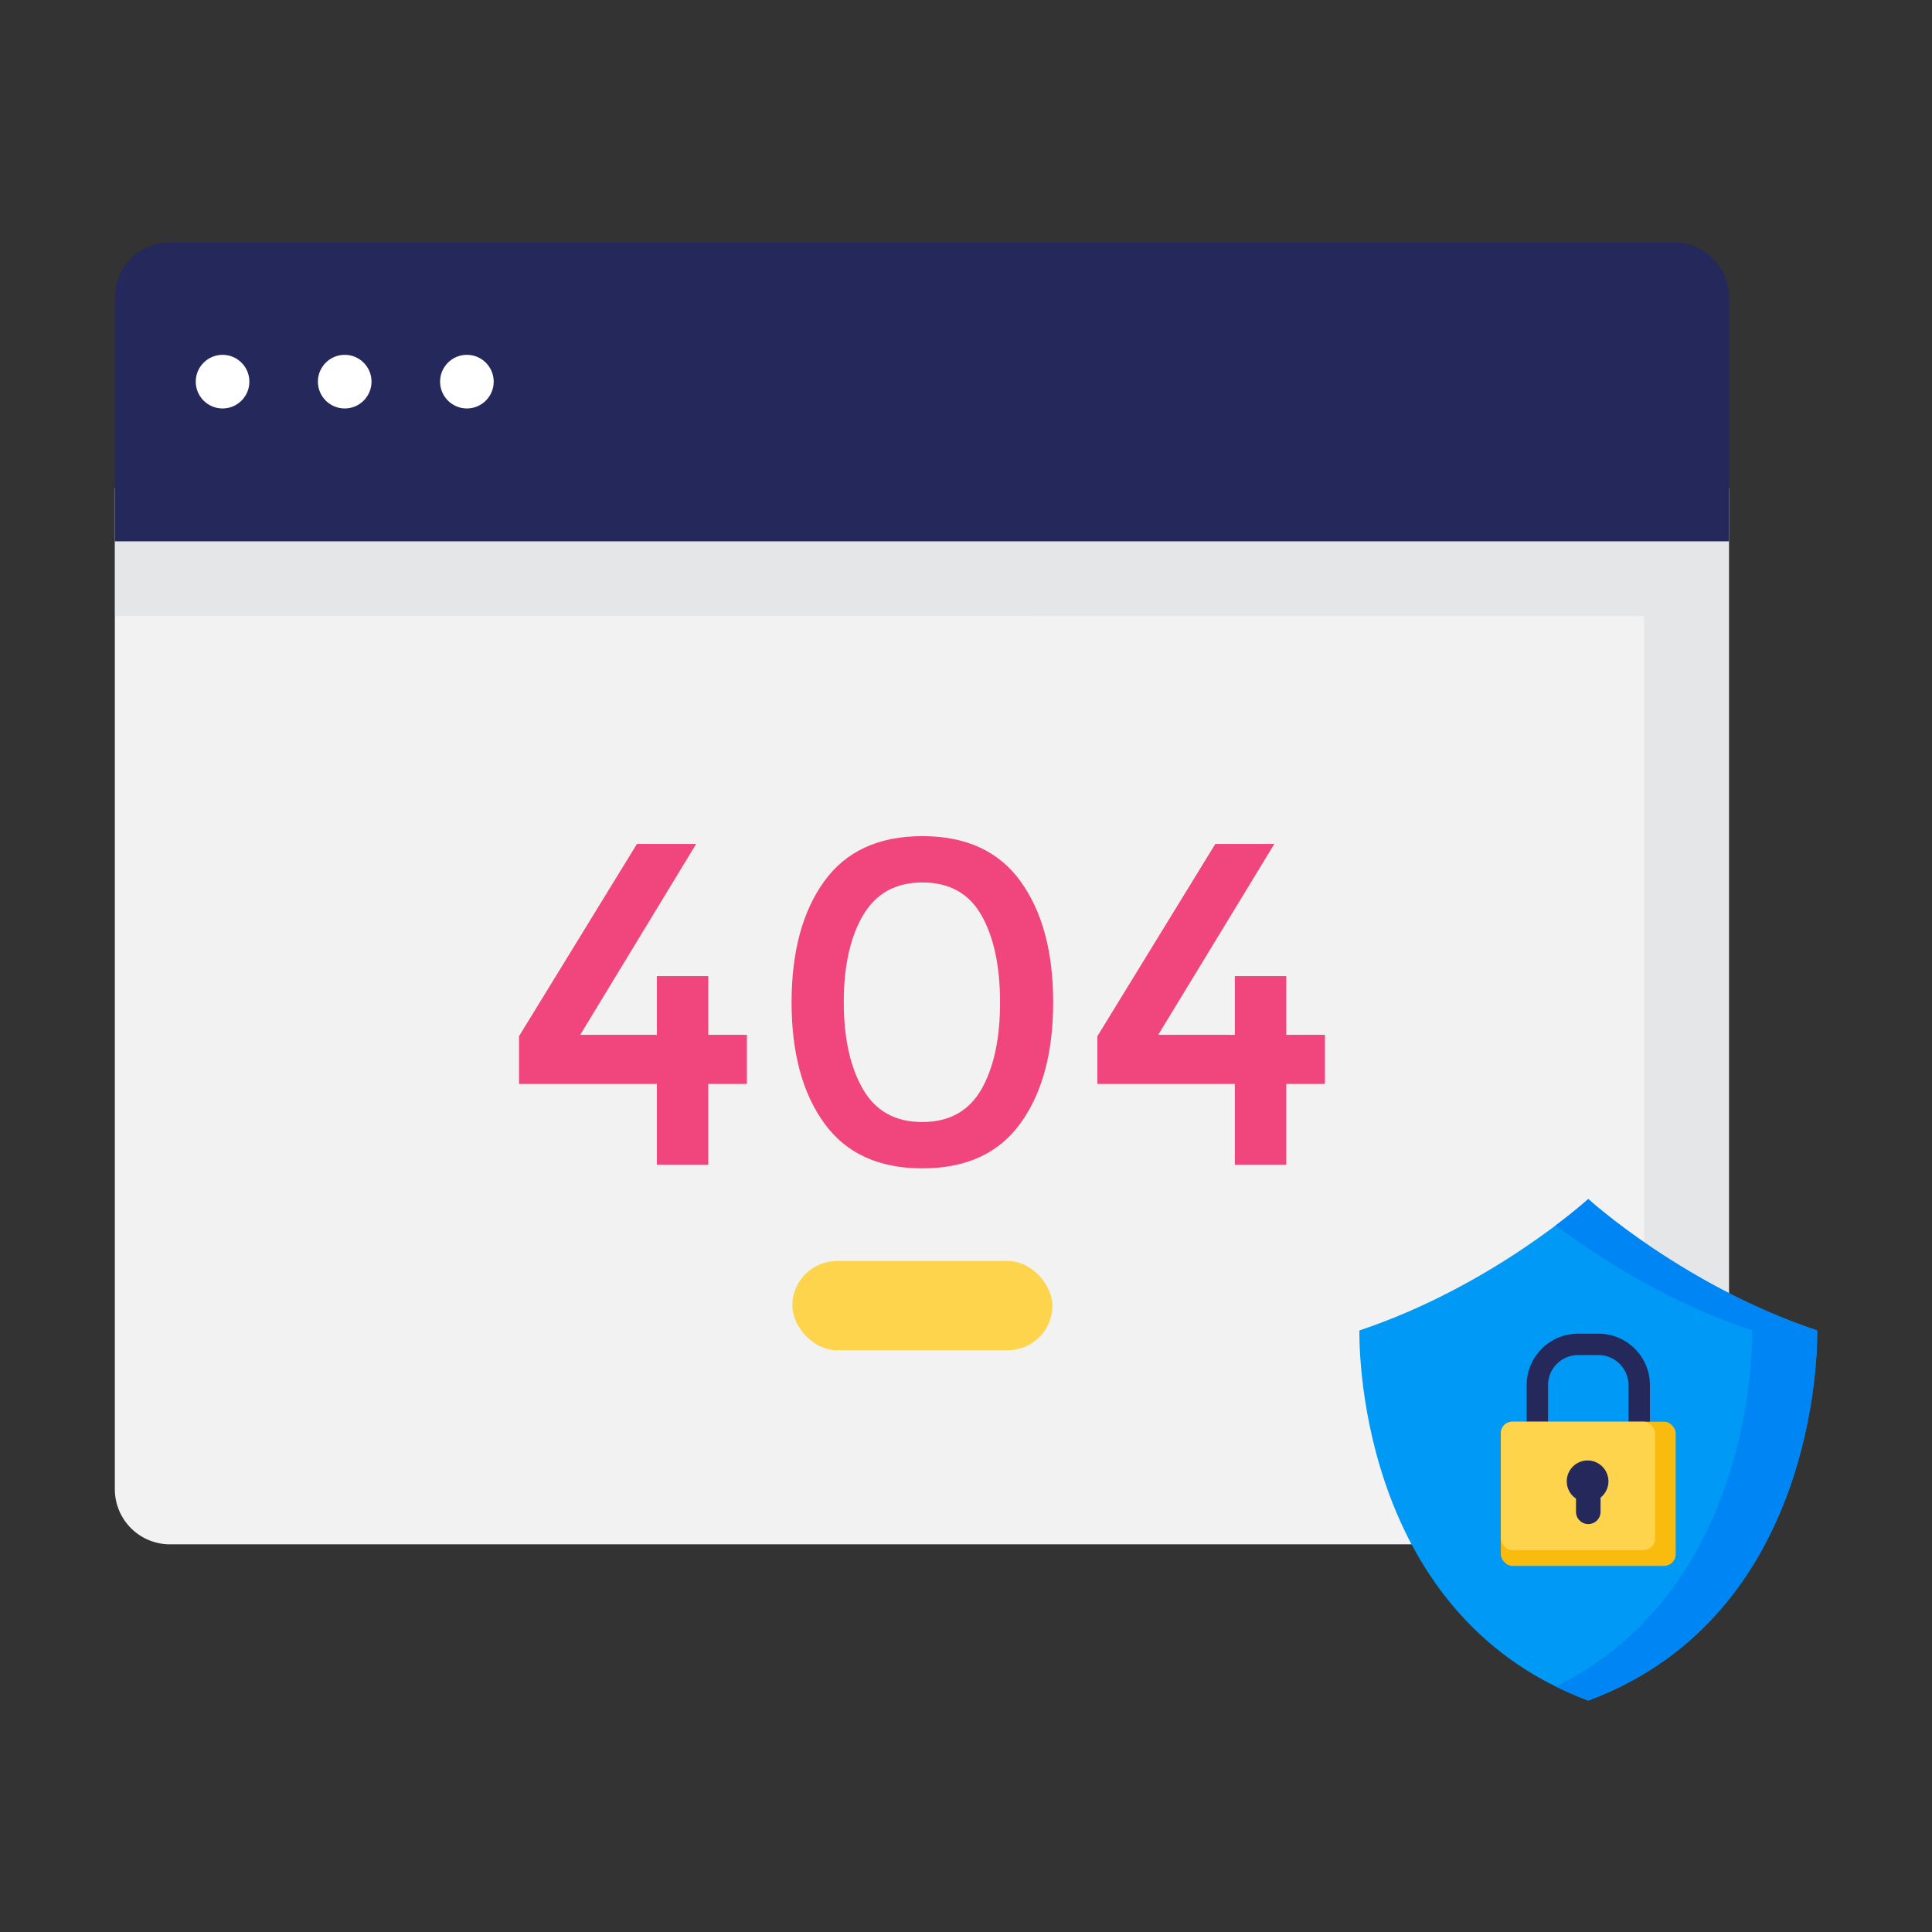 <svg id="Layer_1" data-name="Layer 1" xmlns="http://www.w3.org/2000/svg" viewBox="0 0 500 500" width="500" height="500" class="illustration"><rect x="0" y="0" width="500" height="500" fill="#333333" stroke="none"/><defs><style>.cls-1{fill:#f2f2f2;}.cls-2{fill:#c3c7c9;opacity:0.26;}.cls-3{fill:#24285b;}.cls-4{fill:#fff;}.cls-5{fill:#f0457d;}.cls-6{fill:#ffd44d;}.cls-7{fill:#0099f5;}.cls-8{fill:#f9bb0d;}.cls-9{fill:#0086f4;}</style></defs><title>Internet security</title><path class="cls-1" d="M447.46,126.33V385.4a14.27,14.27,0,0,1-14.26,14.27H44A14.27,14.27,0,0,1,29.72,385.4V126.33Z"></path><path class="cls-2" d="M29.72,126.33v33.09H425.49V399.67h7.71a14.27,14.27,0,0,0,14.26-14.27V126.33Z"></path><path class="cls-3" d="M447.46,77v63.09H29.72V77A14.26,14.26,0,0,1,44,62.73H433.2A14.26,14.26,0,0,1,447.46,77Z"></path><circle class="cls-4" cx="120.83" cy="98.77" r="6.94"></circle><circle class="cls-4" cx="89.21" cy="98.77" r="6.94"></circle><circle class="cls-4" cx="57.6" cy="98.77" r="6.94"></circle><path class="cls-5" d="M170,267.81v-15.2h13.3v15.2h10v12.71h-10v20.9H170v-20.9H134.32V268.17l30.52-49.76h15.32l-30,49.4Z"></path><path class="cls-5" d="M213.3,290.67q-8.45-11.69-8.44-31.29t8.44-31.29q8.43-11.7,25.41-11.7t25.41,11.7q8.44,11.7,8.44,31.29t-8.44,31.29q-8.43,11.7-25.41,11.7T213.3,290.67Zm10-53.73q-4.94,8.55-4.93,22.44t4.93,22.45q4.93,8.55,15.38,8.55T254,281.89q4.82-8.49,4.81-22.51T254,236.88q-4.82-8.49-15.26-8.5T223.33,236.94Z"></path><path class="cls-5" d="M319.58,267.81v-15.2h13.31v15.2h10v12.71h-10v20.9H319.58v-20.9H284V268.17l30.52-49.76H329.8l-30.05,49.4Z"></path><rect class="cls-6" x="205.05" y="326.35" width="67.31" height="23.09" rx="11.55"></rect><path class="cls-7" d="M470.27,344.31c-34.58-11.54-59.23-34-59.23-34s-24.64,22.46-59.22,34c0,0-2.08,73,59.22,95.79C472.35,417.28,470.27,344.31,470.27,344.31Z"></path><path class="cls-3" d="M413.68,345.16h-5.27a13.32,13.32,0,0,0-13.31,13.31V369a2.77,2.77,0,1,0,5.53,0V358.47a7.79,7.79,0,0,1,7.78-7.78h5.27a7.79,7.79,0,0,1,7.78,7.78V369H427V358.47A13.32,13.32,0,0,0,413.68,345.16Z"></path><rect class="cls-8" x="388.41" y="367.93" width="45.26" height="37.32" rx="3"></rect><rect class="cls-6" x="388.41" y="367.93" width="39.92" height="33.24" rx="3"></rect><path class="cls-3" d="M416.26,383.36a5.39,5.39,0,1,0-8.39,4.48v3.23a3.18,3.18,0,1,0,6.35,0v-3.49A5.37,5.37,0,0,0,416.26,383.36Z"></path><path class="cls-9" d="M470.27,344.31c-34.58-11.54-59.23-34-59.23-34s-3,2.74-8.4,6.8c10,7.56,28.33,19.7,50.82,27.2,0,0,1.88,66.12-50.82,92.16a89.21,89.21,0,0,0,8.4,3.63C472.35,417.28,470.27,344.31,470.27,344.31Z"></path></svg>